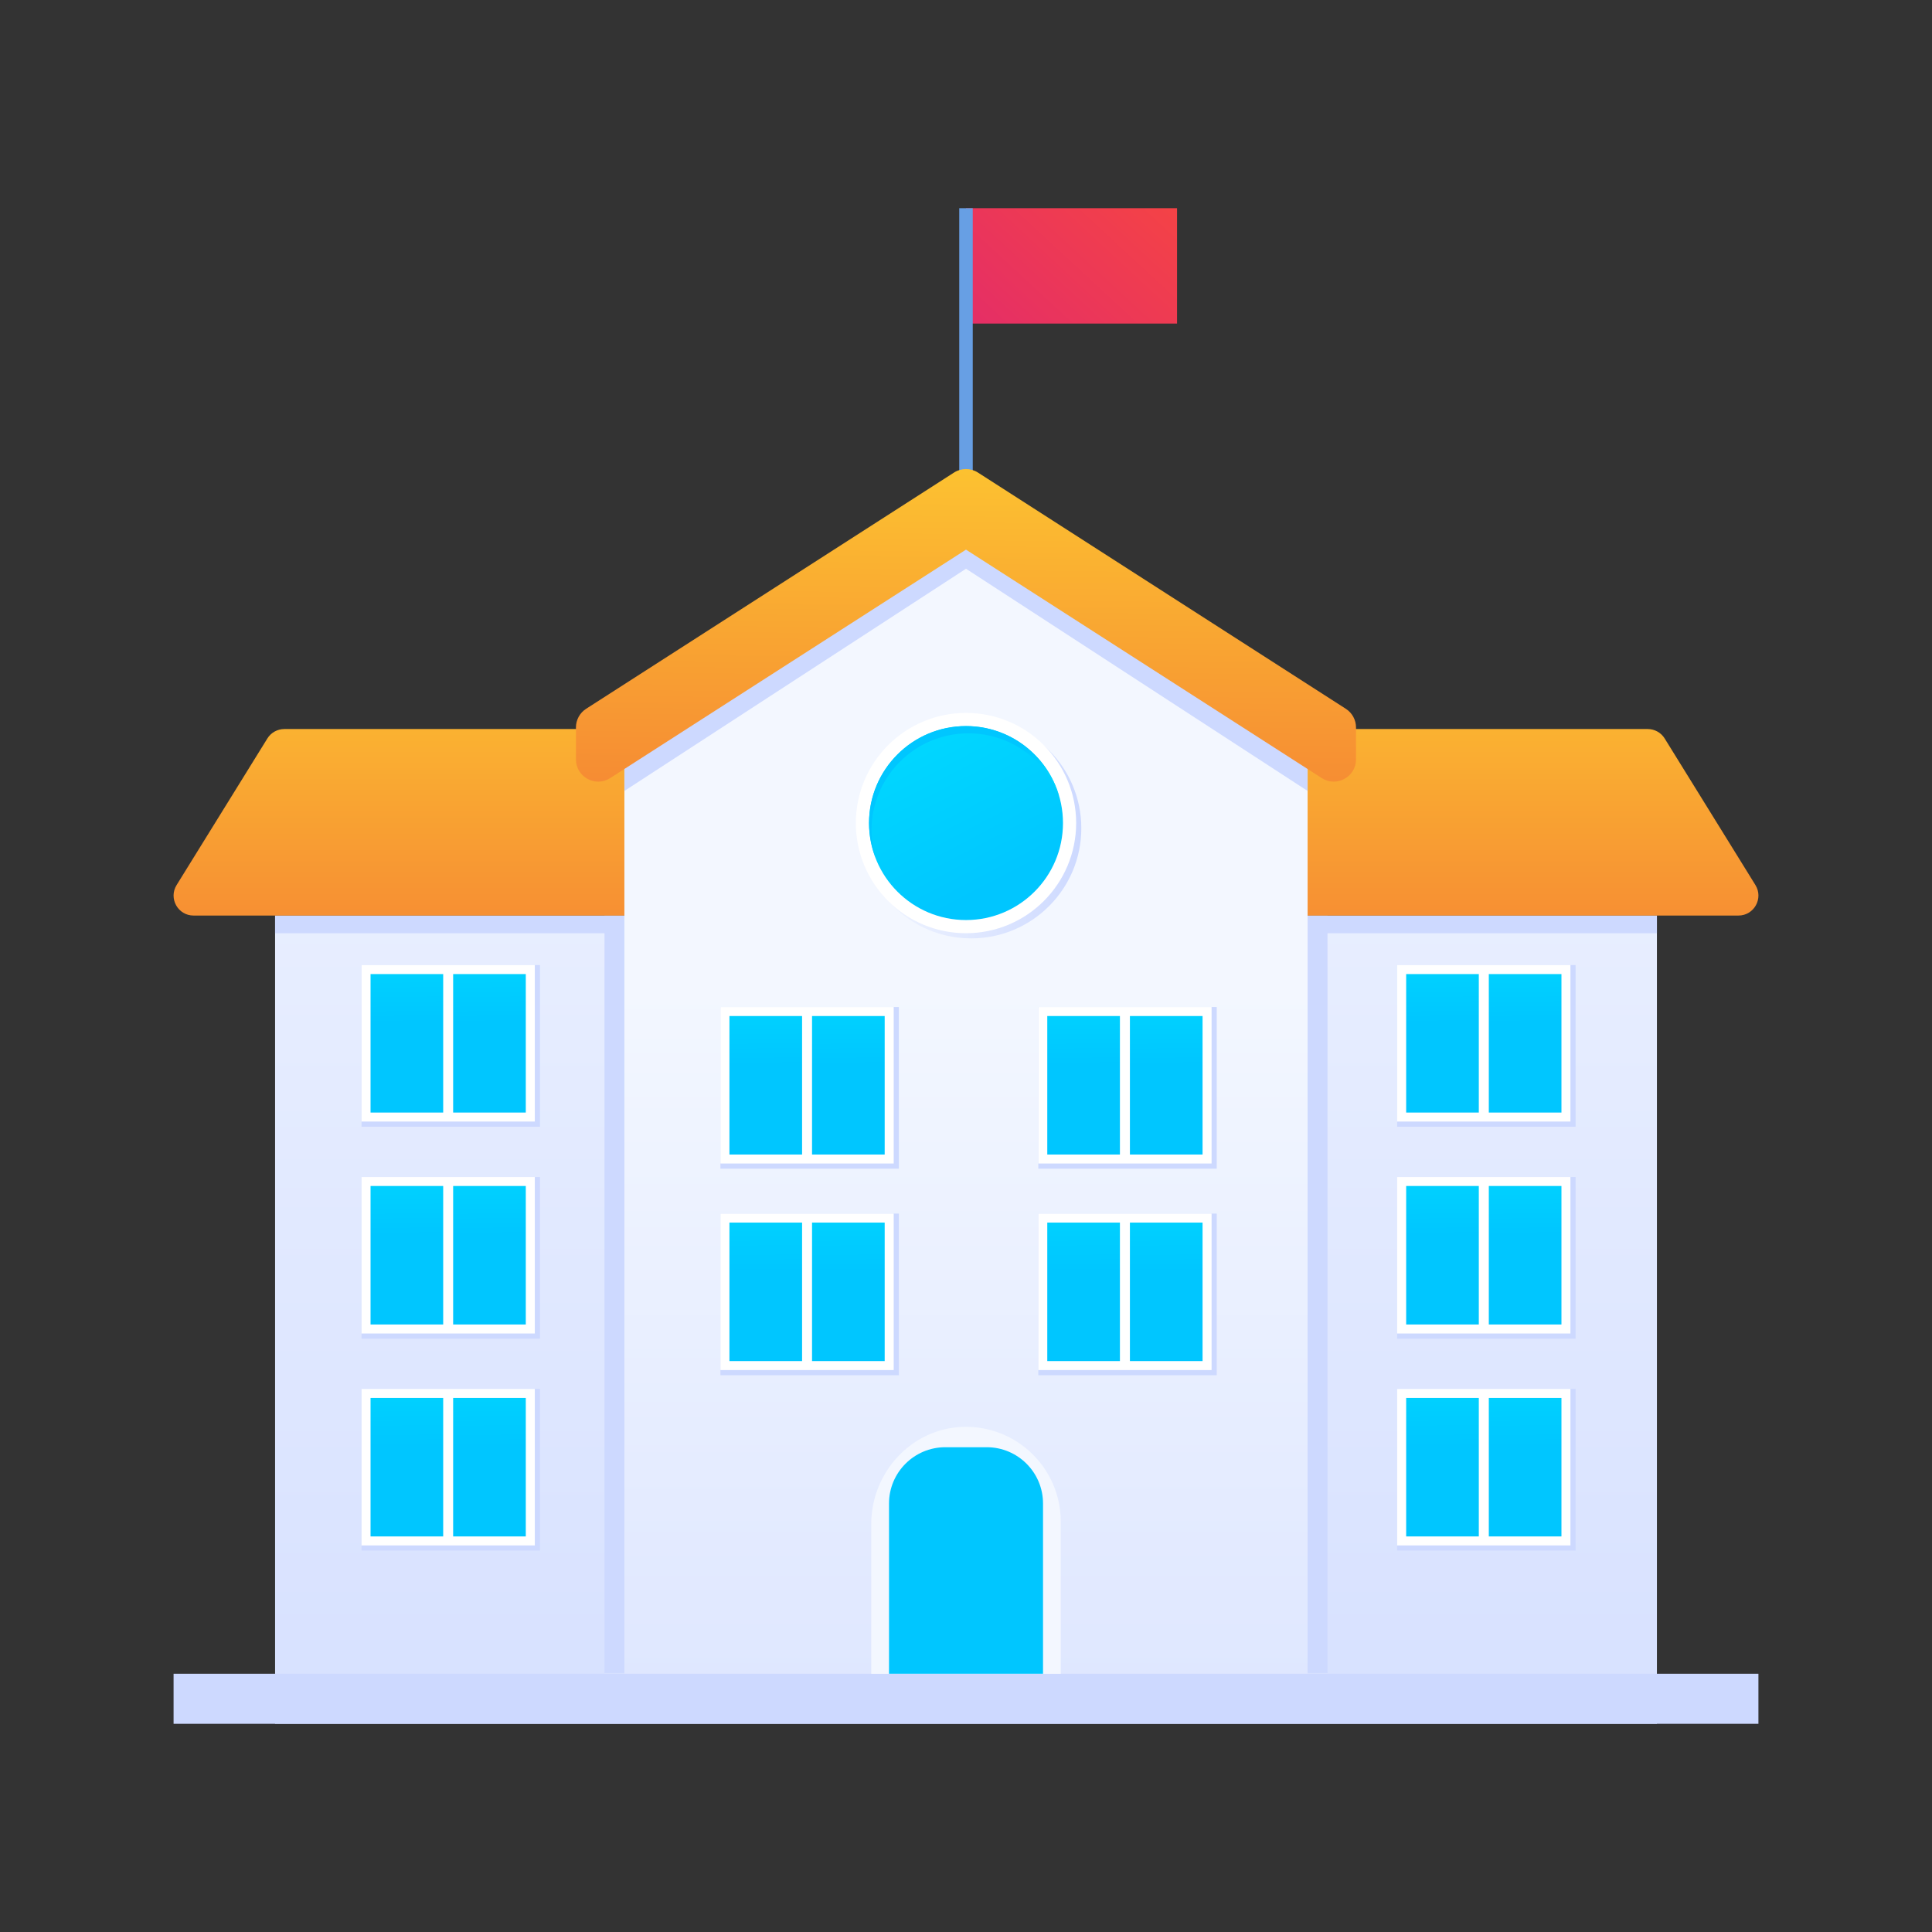 <svg xmlns="http://www.w3.org/2000/svg" xmlns:xlink="http://www.w3.org/1999/xlink" height="70" viewBox="0 0 512 512" width="70"><rect x="0" y="0" width="512" height="512" fill="#333333" stroke="none"/><linearGradient id="lg1"><stop offset="0" stop-color="#f3f7ff"></stop><stop offset="1" stop-color="#cdd9ff"></stop></linearGradient><linearGradient id="SVGID_1_" gradientUnits="userSpaceOnUse" x1="256" x2="256" xlink:href="#lg1" y1="96.953" y2="581.015"></linearGradient><linearGradient id="SVGID_2_" gradientUnits="userSpaceOnUse" x1="240.287" x2="244.114" xlink:href="#lg1" y1="103.38" y2="161.738"></linearGradient><linearGradient id="SVGID_3_" gradientUnits="userSpaceOnUse" x1="253.886" x2="254.401" xlink:href="#lg1" y1="212.734" y2="220.586"></linearGradient><linearGradient id="lg2"><stop offset="0" stop-color="#fdc830"></stop><stop offset="1" stop-color="#f37335"></stop></linearGradient><linearGradient id="SVGID_4_" gradientUnits="userSpaceOnUse" x1="256" x2="256" xlink:href="#lg2" y1="160.824" y2="283.932"></linearGradient><linearGradient id="SVGID_5_" gradientUnits="userSpaceOnUse" x1="256" x2="256" xlink:href="#lg1" y1="261.643" y2="608.39"></linearGradient><linearGradient id="SVGID_6_" gradientUnits="userSpaceOnUse" x1="241.906" x2="242.384" xlink:href="#lg1" y1="78.188" y2="82.493"></linearGradient><linearGradient id="SVGID_7_" gradientUnits="userSpaceOnUse" x1="91.154" x2="95.594" xlink:href="#lg1" y1="246.774" y2="251.543"></linearGradient><linearGradient id="SVGID_8_" gradientUnits="userSpaceOnUse" x1="91.154" x2="95.594" xlink:href="#lg1" y1="302.939" y2="307.708"></linearGradient><linearGradient id="SVGID_9_" gradientUnits="userSpaceOnUse" x1="91.154" x2="95.594" xlink:href="#lg1" y1="359.104" y2="363.873"></linearGradient><linearGradient id="lg3"><stop offset="0" stop-color="#00c6ff"></stop><stop offset="1" stop-color="#0ff"></stop></linearGradient><linearGradient id="SVGID_11_" gradientUnits="userSpaceOnUse" x1="107.763" x2="106.934" xlink:href="#lg3" y1="271.054" y2="199.532"></linearGradient><linearGradient id="SVGID_12_" gradientUnits="userSpaceOnUse" x1="129.659" x2="128.83" xlink:href="#lg3" y1="271.054" y2="199.532"></linearGradient><linearGradient id="SVGID_14_" gradientUnits="userSpaceOnUse" x1="107.763" x2="106.934" xlink:href="#lg3" y1="327.219" y2="255.697"></linearGradient><linearGradient id="SVGID_15_" gradientUnits="userSpaceOnUse" x1="129.659" x2="128.83" xlink:href="#lg3" y1="327.219" y2="255.697"></linearGradient><linearGradient id="SVGID_17_" gradientUnits="userSpaceOnUse" x1="107.763" x2="106.934" xlink:href="#lg3" y1="383.384" y2="311.862"></linearGradient><linearGradient id="SVGID_18_" gradientUnits="userSpaceOnUse" x1="129.659" x2="128.83" xlink:href="#lg3" y1="383.384" y2="311.862"></linearGradient><linearGradient id="SVGID_19_" gradientUnits="userSpaceOnUse" x1="365.607" x2="370.047" xlink:href="#lg1" y1="246.774" y2="251.543"></linearGradient><linearGradient id="SVGID_20_" gradientUnits="userSpaceOnUse" x1="365.607" x2="370.047" xlink:href="#lg1" y1="302.939" y2="307.708"></linearGradient><linearGradient id="SVGID_21_" gradientUnits="userSpaceOnUse" x1="365.607" x2="370.047" xlink:href="#lg1" y1="359.104" y2="363.873"></linearGradient><linearGradient id="SVGID_22_" gradientUnits="userSpaceOnUse" x1="382.216" x2="381.387" xlink:href="#lg3" y1="271.054" y2="199.532"></linearGradient><linearGradient id="SVGID_23_" gradientUnits="userSpaceOnUse" x1="404.112" x2="403.283" xlink:href="#lg3" y1="271.054" y2="199.532"></linearGradient><linearGradient id="SVGID_24_" gradientUnits="userSpaceOnUse" x1="382.216" x2="381.387" xlink:href="#lg3" y1="327.219" y2="255.697"></linearGradient><linearGradient id="SVGID_25_" gradientUnits="userSpaceOnUse" x1="404.112" x2="403.283" xlink:href="#lg3" y1="327.219" y2="255.697"></linearGradient><linearGradient id="SVGID_26_" gradientUnits="userSpaceOnUse" x1="382.216" x2="381.387" xlink:href="#lg3" y1="383.384" y2="311.862"></linearGradient><linearGradient id="SVGID_27_" gradientUnits="userSpaceOnUse" x1="404.112" x2="403.283" xlink:href="#lg3" y1="383.384" y2="311.862"></linearGradient><linearGradient id="SVGID_28_" gradientUnits="userSpaceOnUse" x1="186.261" x2="190.701" xlink:href="#lg1" y1="257.896" y2="262.665"></linearGradient><linearGradient id="SVGID_29_" gradientUnits="userSpaceOnUse" x1="186.261" x2="190.701" xlink:href="#lg1" y1="312.634" y2="317.403"></linearGradient><linearGradient id="SVGID_30_" gradientUnits="userSpaceOnUse" x1="202.87" x2="202.041" xlink:href="#lg3" y1="282.176" y2="210.654"></linearGradient><linearGradient id="SVGID_31_" gradientUnits="userSpaceOnUse" x1="224.766" x2="223.937" xlink:href="#lg3" y1="282.176" y2="210.654"></linearGradient><linearGradient id="SVGID_32_" gradientUnits="userSpaceOnUse" x1="270.5" x2="274.94" xlink:href="#lg1" y1="257.896" y2="262.665"></linearGradient><linearGradient id="SVGID_33_" gradientUnits="userSpaceOnUse" x1="270.5" x2="274.94" xlink:href="#lg1" y1="312.634" y2="317.403"></linearGradient><linearGradient id="SVGID_34_" gradientUnits="userSpaceOnUse" x1="287.109" x2="286.28" xlink:href="#lg3" y1="282.176" y2="210.654"></linearGradient><linearGradient id="SVGID_35_" gradientUnits="userSpaceOnUse" x1="309.005" x2="308.176" xlink:href="#lg3" y1="282.176" y2="210.654"></linearGradient><linearGradient id="SVGID_36_" gradientUnits="userSpaceOnUse" x1="202.87" x2="202.041" xlink:href="#lg3" y1="336.915" y2="265.393"></linearGradient><linearGradient id="SVGID_37_" gradientUnits="userSpaceOnUse" x1="224.766" x2="223.937" xlink:href="#lg3" y1="336.915" y2="265.393"></linearGradient><linearGradient id="SVGID_38_" gradientUnits="userSpaceOnUse" x1="287.109" x2="286.28" xlink:href="#lg3" y1="336.915" y2="265.393"></linearGradient><linearGradient id="SVGID_39_" gradientUnits="userSpaceOnUse" x1="309.005" x2="308.176" xlink:href="#lg3" y1="336.915" y2="265.393"></linearGradient><linearGradient id="SVGID_40_" gradientUnits="userSpaceOnUse" x1="333.209" x2="243.679" y1="17.237" y2="113.996"><stop offset="0" stop-color="#ff512f"></stop><stop offset="1" stop-color="#dd2476"></stop></linearGradient><linearGradient id="SVGID_41_" gradientUnits="userSpaceOnUse" x1="257.037" x2="255.368" xlink:href="#lg2" y1="114.091" y2="247.552"></linearGradient><linearGradient id="SVGID_42_" gradientUnits="userSpaceOnUse" x1="268.908" x2="267.951" xlink:href="#lg1" y1="359.842" y2="366.538"></linearGradient><linearGradient id="SVGID_43_" gradientUnits="userSpaceOnUse" x1="228.174" x2="286.563" xlink:href="#lg1" y1="219.493" y2="219.493"></linearGradient><linearGradient id="SVGID_44_" gradientUnits="userSpaceOnUse" x1="264.363" x2="198.113" xlink:href="#lg3" y1="234.156" y2="107.156"></linearGradient><linearGradient id="SVGID_45_" gradientUnits="userSpaceOnUse" x1="251.105" x2="279.646" xlink:href="#lg3" y1="210.117" y2="253.487"></linearGradient><linearGradient id="SVGID_46_" gradientUnits="userSpaceOnUse" x1="235.619" x2="218.125" xlink:href="#lg1" y1="330.803" y2="252.539"></linearGradient><linearGradient id="SVGID_47_" gradientUnits="userSpaceOnUse" x1="237.779" x2="221.619" xlink:href="#lg3" y1="338.656" y2="266.362"></linearGradient><path d="m72.9 242.63h366.2v214.2h-366.2z" fill="url(#SVGID_1_)"></path><path d="m160.2 242.63h191.6v200.75h-191.6z" fill="url(#SVGID_2_)"></path><path d="m72.9 242.63h366.2v4.69h-366.2z" fill="url(#SVGID_3_)"></path><path d="m460.7 242.63h-409.4c-4.15 0-6.68-4.55-4.5-8.08l24.05-38.84c.96-1.56 2.67-2.51 4.5-2.51h361.31c1.83 0 3.54.95 4.5 2.51l24.05 38.84c2.17 3.53-.36 8.08-4.51 8.08z" fill="url(#SVGID_4_)"></path><path d="m346.53 455.46h-181.06v-253.63l90.53-58.89 90.53 58.89z" fill="url(#SVGID_5_)"></path><path d="m256 141.57-90.53 58.89v9.15l90.53-58.89 90.53 58.89v-9.15z" fill="url(#SVGID_6_)"></path><path d="m95.81 255.75h47.29v42.84h-47.29z" fill="url(#SVGID_7_)"></path><path d="m95.81 311.92h47.29v42.84h-47.29z" fill="url(#SVGID_8_)"></path><path d="m95.81 368.08h47.29v42.84h-47.29z" fill="url(#SVGID_9_)"></path><path d="m95.81 255.75h47.29v42.84h-47.29z" fill="url(#SVGID_7_)"></path><path d="m95.81 255.75h45.92v41.47h-45.92z" fill="#fff"></path><path d="m98.2 258.14h19.25v36.7h-19.25z" fill="url(#SVGID_11_)"></path><path d="m120.09 258.14h19.25v36.7h-19.25z" fill="url(#SVGID_12_)"></path><path d="m95.81 311.92h47.29v42.84h-47.29z" fill="url(#SVGID_8_)"></path><path d="m95.81 311.92h45.92v41.47h-45.92z" fill="#fff"></path><path d="m98.2 314.3h19.25v36.7h-19.25z" fill="url(#SVGID_14_)"></path><path d="m120.09 314.3h19.25v36.7h-19.25z" fill="url(#SVGID_15_)"></path><path d="m95.81 368.08h47.29v42.84h-47.29z" fill="url(#SVGID_9_)"></path><path d="m95.81 368.08h45.92v41.47h-45.92z" fill="#fff"></path><path d="m98.2 370.47h19.25v36.7h-19.25z" fill="url(#SVGID_17_)"></path><path d="m120.09 370.47h19.25v36.7h-19.25z" fill="url(#SVGID_18_)"></path><path d="m370.26 255.75h47.29v42.84h-47.29z" fill="url(#SVGID_19_)"></path><path d="m370.26 311.92h47.29v42.84h-47.29z" fill="url(#SVGID_20_)"></path><path d="m370.26 368.08h47.29v42.84h-47.29z" fill="url(#SVGID_21_)"></path><path d="m370.26 255.75h45.92v41.47h-45.92z" fill="#fff"></path><path d="m372.65 258.14h19.25v36.7h-19.25z" fill="url(#SVGID_22_)"></path><path d="m394.55 258.14h19.25v36.7h-19.25z" fill="url(#SVGID_23_)"></path><path d="m370.26 311.92h45.92v41.47h-45.92z" fill="#fff"></path><path d="m372.65 314.3h19.25v36.7h-19.25z" fill="url(#SVGID_24_)"></path><path d="m394.55 314.3h19.25v36.7h-19.25z" fill="url(#SVGID_25_)"></path><path d="m370.26 368.08h45.92v41.47h-45.92z" fill="#fff"></path><path d="m372.65 370.47h19.25v36.7h-19.25z" fill="url(#SVGID_26_)"></path><path d="m394.55 370.47h19.25v36.7h-19.25z" fill="url(#SVGID_27_)"></path><path d="m190.92 266.87h47.29v42.84h-47.29z" fill="url(#SVGID_28_)"></path><path d="m190.92 321.61h47.29v42.84h-47.29z" fill="url(#SVGID_29_)"></path><path d="m190.92 266.87h45.92v41.47h-45.92z" fill="#fff"></path><path d="m193.31 269.26h19.25v36.7h-19.25z" fill="url(#SVGID_30_)"></path><path d="m215.2 269.26h19.25v36.7h-19.25z" fill="url(#SVGID_31_)"></path><path d="m275.16 266.87h47.29v42.84h-47.29z" fill="url(#SVGID_32_)"></path><path d="m275.16 321.61h47.29v42.84h-47.29z" fill="url(#SVGID_33_)"></path><path d="m275.16 266.87h45.92v41.47h-45.92z" fill="#fff"></path><path d="m277.54 269.26h19.25v36.7h-19.25z" fill="url(#SVGID_34_)"></path><path d="m299.44 269.26h19.25v36.7h-19.25z" fill="url(#SVGID_35_)"></path><path d="m190.92 321.61h45.92v41.47h-45.92z" fill="#fff"></path><path d="m193.31 324h19.25v36.7h-19.25z" fill="url(#SVGID_36_)"></path><path d="m215.2 324h19.25v36.7h-19.25z" fill="url(#SVGID_37_)"></path><path d="m275.16 321.61h45.92v41.47h-45.92z" fill="#fff"></path><path d="m277.54 324h19.25v36.7h-19.25z" fill="url(#SVGID_38_)"></path><path d="m299.44 324h19.25v36.7h-19.25z" fill="url(#SVGID_39_)"></path><path d="m256 55.17h55.93v30.58h-55.93z" fill="url(#SVGID_40_)"></path><path d="m254.21 55.17h3.58v76.04h-3.58z" fill="#679fe4"></path><path d="m252.81 125.24-97.47 62.59c-1.69 1.08-2.71 2.95-2.71 4.96v8.45c0 4.66 5.16 7.48 9.08 4.96l94.29-60.54 94.28 60.54c3.92 2.52 9.08-.3 9.08-4.96v-8.45c0-2.01-1.02-3.88-2.71-4.96l-97.47-62.59c-1.94-1.25-4.42-1.25-6.37 0z" fill="url(#SVGID_41_)"></path><path d="m46 443.56h420v13.27h-420z" fill="url(#SVGID_42_)"></path><circle cx="257.37" cy="219.49" fill="url(#SVGID_43_)" r="29.19"></circle><circle cx="256" cy="218.12" fill="#fff" r="29.19"></circle><circle cx="256" cy="218.12" fill="url(#SVGID_44_)" r="25.7"></circle><path d="m230.96 220.04c0-14.19 11.5-25.7 25.7-25.7 10.98 0 20.33 6.9 24.01 16.59-3.11-10.69-12.96-18.51-24.66-18.51-14.19 0-25.7 11.5-25.7 25.7 0 3.21.62 6.27 1.69 9.1-.67-2.28-1.04-4.68-1.04-7.18z" fill="url(#SVGID_45_)"></path><path d="m230.89 443.51v-39.61c0-13.63 10.58-25.27 24.19-25.76 14.27-.51 26.03 10.94 26.03 25.1v40.28c0 .03-.02.05-.05.05h-50.12c-.03-.01-.05-.03-.05-.06z" fill="url(#SVGID_46_)"></path><path d="m276.4 443.56h-40.8v-45.12c0-8.23 6.68-14.91 14.91-14.91h10.99c8.23 0 14.91 6.68 14.91 14.91v45.12z" fill="url(#SVGID_47_)"></path></svg>